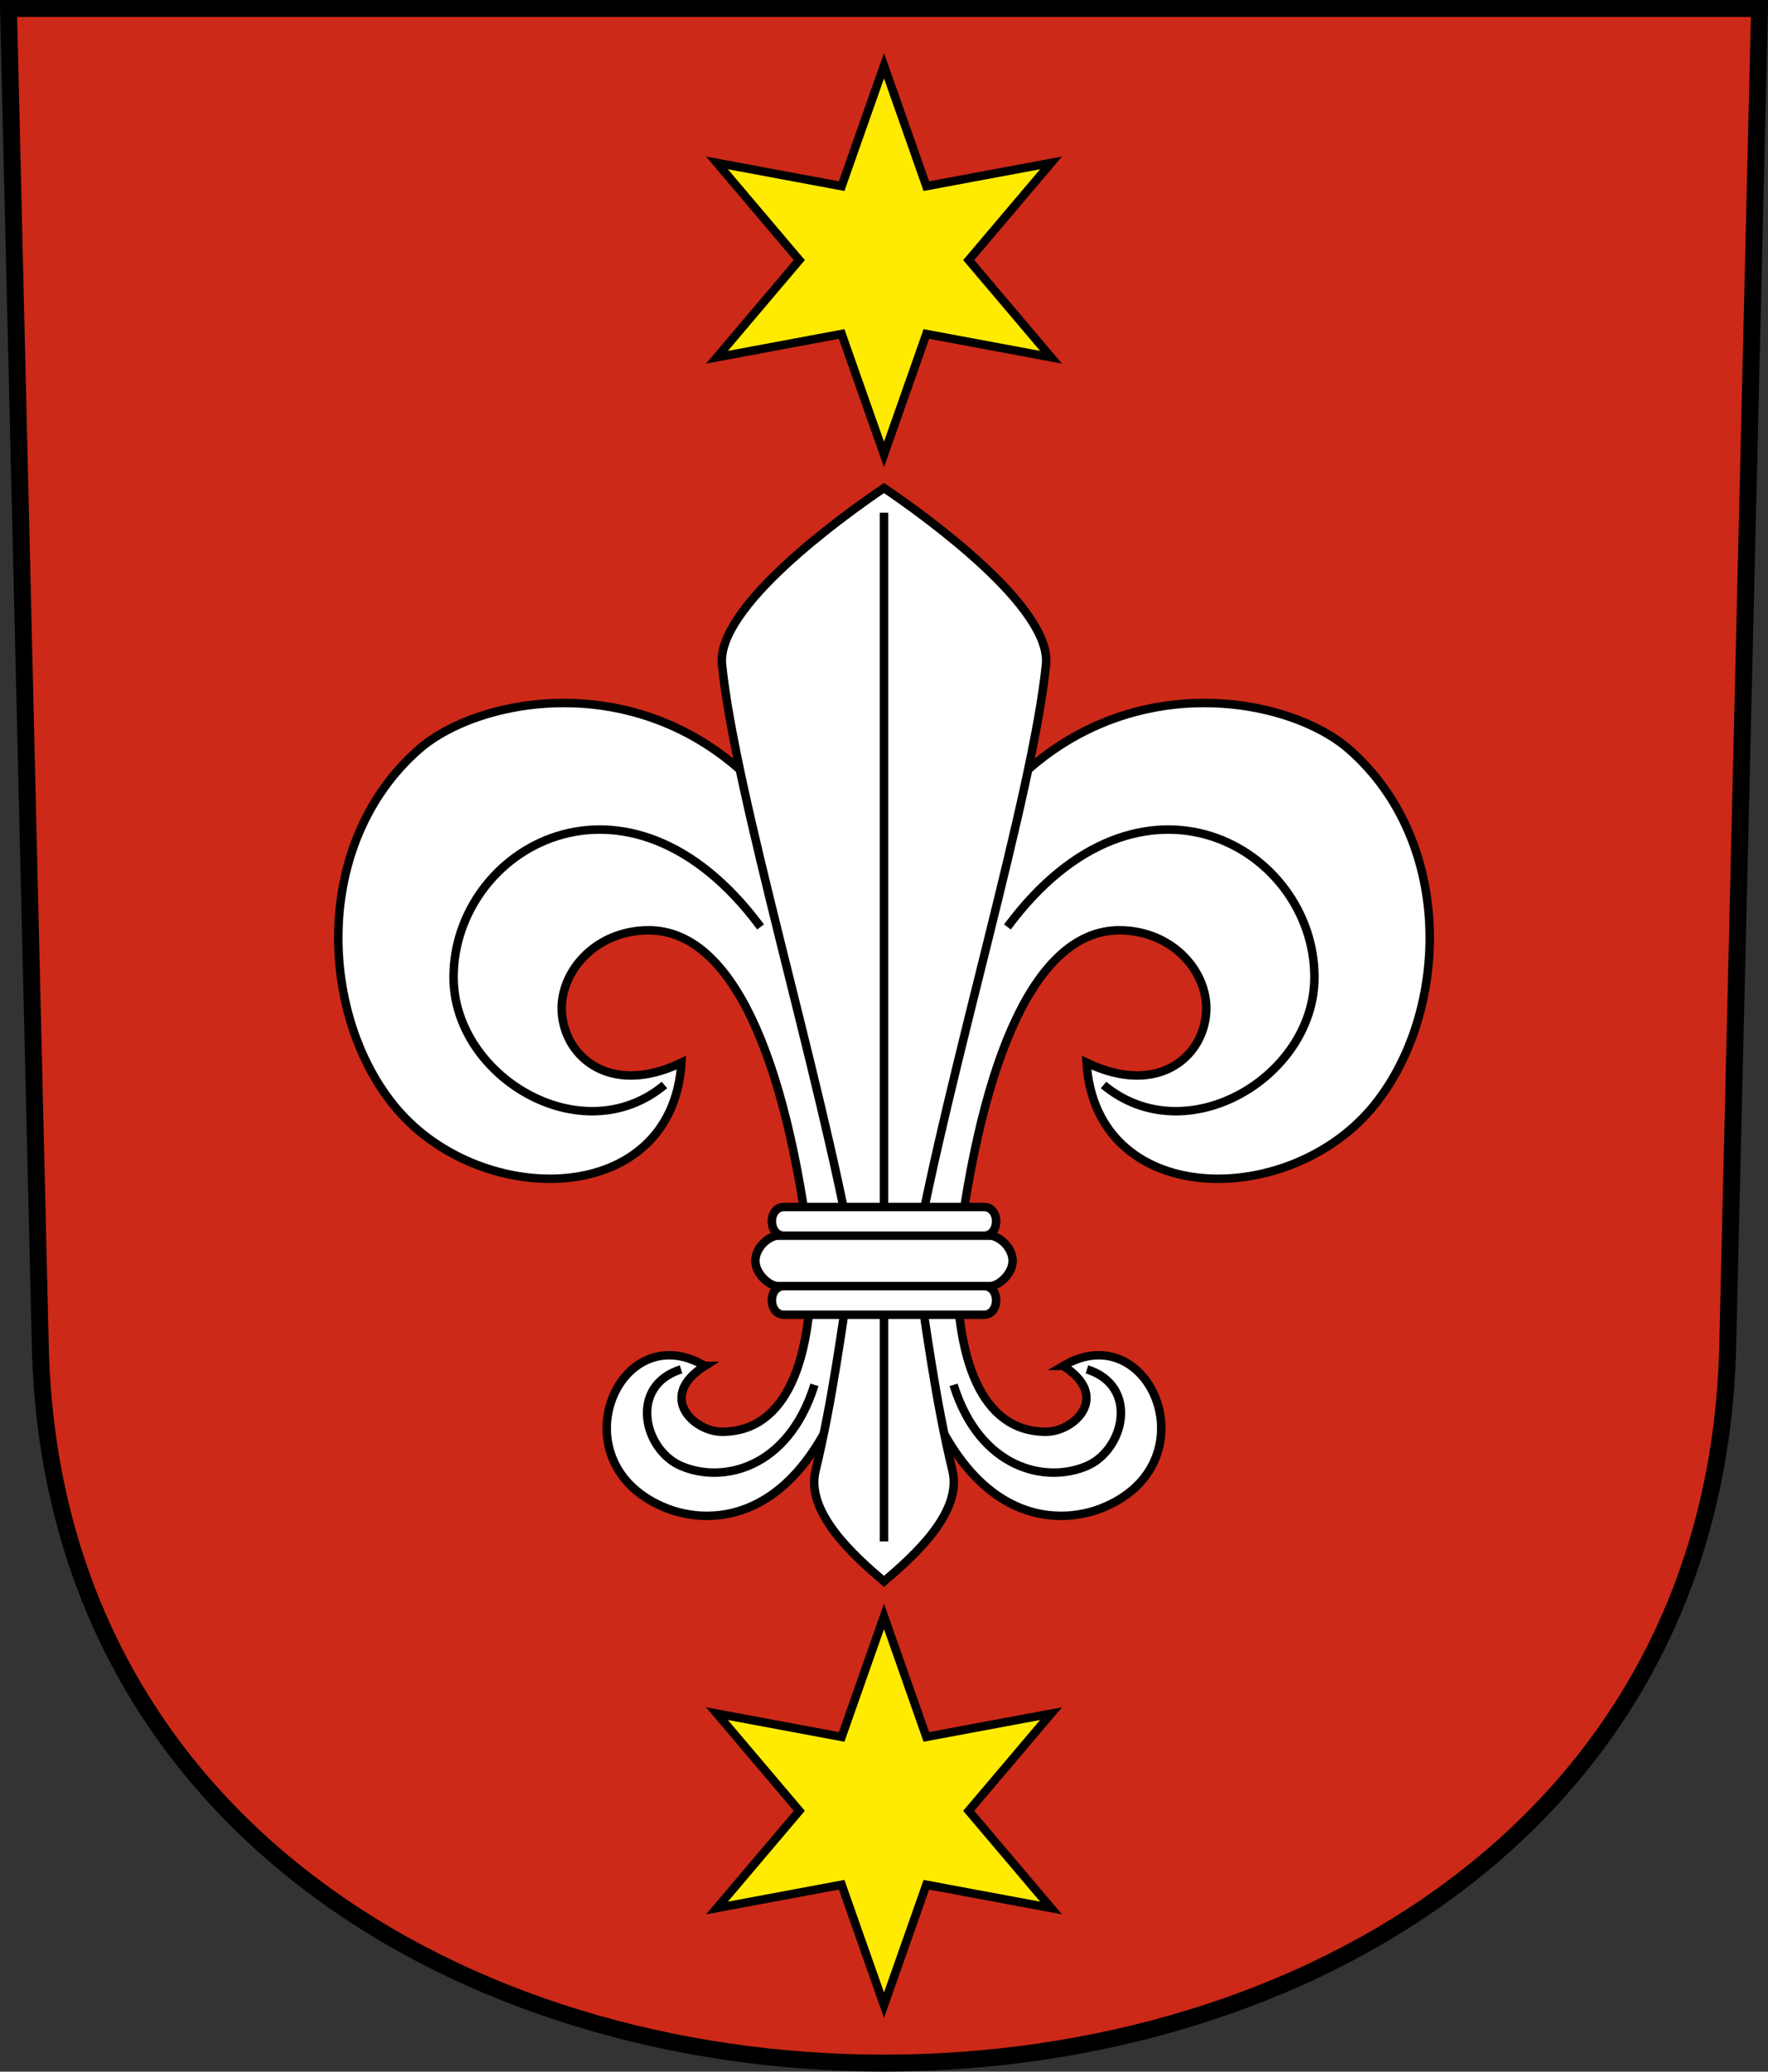 <svg xmlns="http://www.w3.org/2000/svg" version="1.0" width="208.86" height="244.66"><rect width="100%" height="100%" fill="#333333" stroke="none"/><path style="fill:#cc2918;fill-opacity:1;fill-rule:evenodd;stroke:#000;stroke-width:2;stroke-linecap:butt;stroke-miterlimit:4;stroke-dashoffset:0;stroke-opacity:1" d="m1 1 3.761 158.003c2.687 112.86 196.652 112.86 199.338 0L207.86 1z"/><path style="opacity:1;fill:#feeb00;fill-opacity:1;stroke:#000;stroke-width:1;stroke-miterlimit:4;stroke-dasharray:none;stroke-dashoffset:4.58;stroke-opacity:1" d="m124.165 19.237-9.727 11.478 9.727 11.477-14.731-2.747-5.004 14.225-5.004-14.225-14.73 2.747 9.727-11.477-9.727-11.478 14.73 2.747L104.43 7.76l5.004 14.224zM124.165 202.378l-9.727 11.477 9.727 11.478-14.731-2.747-5.004 14.224-5.004-14.224-14.73 2.747 9.727-11.478-9.727-11.477 14.73 2.747 5.004-14.224 5.004 14.224z"/><path d="M83.26 161.31c-10.318-6.112-17.751 11.769-4.33 16.882 5.829 2.22 22.48 2.95 25.5-38.803-2.095-64.341-43.827-60.627-54.923-50.911-12.768 11.179-11.772 31.717-2.634 42.475C57 142.873 79.442 142.59 80.5 125.496c-8.693 4.182-14.183-1.017-14.142-6.492.033-4.486 4.129-9.136 10.274-9.136 9.755 0 16.245 14.688 19.18 38.979.172 11.447-2.75 20.24-10.518 20.24-3.358 0-7.711-4.182-2.033-7.777zM125.6 161.31c10.319-6.112 17.752 11.769 4.33 16.882-5.828 2.22-22.479 2.95-25.5-38.803 2.095-64.341 43.827-60.627 54.923-50.911 12.768 11.179 11.773 31.717 2.634 42.475-10.126 11.92-32.569 11.637-33.627-5.457 8.693 4.182 14.183-1.017 14.143-6.492-.034-4.486-4.13-9.136-10.274-9.136-9.755 0-16.246 14.688-19.18 38.979-.172 11.447 2.75 20.24 10.518 20.24 3.358 0 7.71-4.182 2.033-7.777z" style="opacity:1;fill:#fff;fill-opacity:1;stroke:#000;stroke-width:1;stroke-miterlimit:4;stroke-dasharray:none;stroke-dashoffset:4.58;stroke-opacity:1"/><path d="M85.294 78.49c1.556 15.342 11.53 48.063 15.468 69.827-1.32 8.456-2.378 16.925-4.42 25.367-1.21 5 4.721 10.2 8.088 13.082 3.367-2.883 9.298-8.082 8.088-13.082-2.042-8.442-3.1-16.911-4.419-25.367 3.937-21.764 13.911-54.485 15.468-69.827.684-6.743-14.002-17.375-19.137-20.86-5.134 3.485-19.82 14.117-19.136 20.86z" style="opacity:1;fill:#fff;fill-opacity:1;stroke:#000;stroke-width:1;stroke-miterlimit:4;stroke-dasharray:none;stroke-dashoffset:4.58;stroke-opacity:1"/><path d="M119.01 109.472c15.738-21.265 36.269-9.323 36.269 5.937 0 11.754-15.149 20.84-24.913 12.728M112.646 163.548c3.107 9.943 10.896 11.687 15.77 9.572 4.453-1.932 6.16-9.478-.009-11.398M104.43 182.035V60.547" style="opacity:1;fill:none;fill-opacity:1;stroke:#000;stroke-width:1;stroke-miterlimit:4;stroke-dasharray:none;stroke-dashoffset:4.58;stroke-opacity:1"/><path d="M116.25 145.933c.92 0 1.427-.835 1.427-1.692 0-.932-.543-1.692-1.427-1.692H92.61c-.883 0-1.426.76-1.426 1.692 0 .857.507 1.692 1.426 1.692h23.64zM92.61 155.27c-.92 0-1.426-.834-1.426-1.692 0-.932.543-1.691 1.426-1.691h23.64c.884 0 1.427.759 1.427 1.691 0 .858-.507 1.692-1.427 1.692H92.61zM116.95 145.933c1.017 0 2.673 1.336 2.673 2.977 0 1.508-1.614 2.977-2.673 2.977H91.91c-1.058 0-2.673-1.469-2.673-2.977 0-1.641 1.657-2.977 2.674-2.977h25.039z" style="opacity:1;fill:#fff;fill-opacity:1;stroke:#000;stroke-width:1;stroke-miterlimit:4;stroke-dasharray:none;stroke-dashoffset:4.58;stroke-opacity:1"/><path d="M89.851 109.472c-15.739-21.265-36.27-9.323-36.27 5.937 0 11.754 15.15 20.84 24.913 12.728M96.214 163.548c-3.106 9.943-10.896 11.687-15.77 9.572-4.452-1.932-6.159-9.478.01-11.398" style="opacity:1;fill:none;fill-opacity:1;stroke:#000;stroke-width:1;stroke-miterlimit:4;stroke-dasharray:none;stroke-dashoffset:4.58;stroke-opacity:1"/></svg>